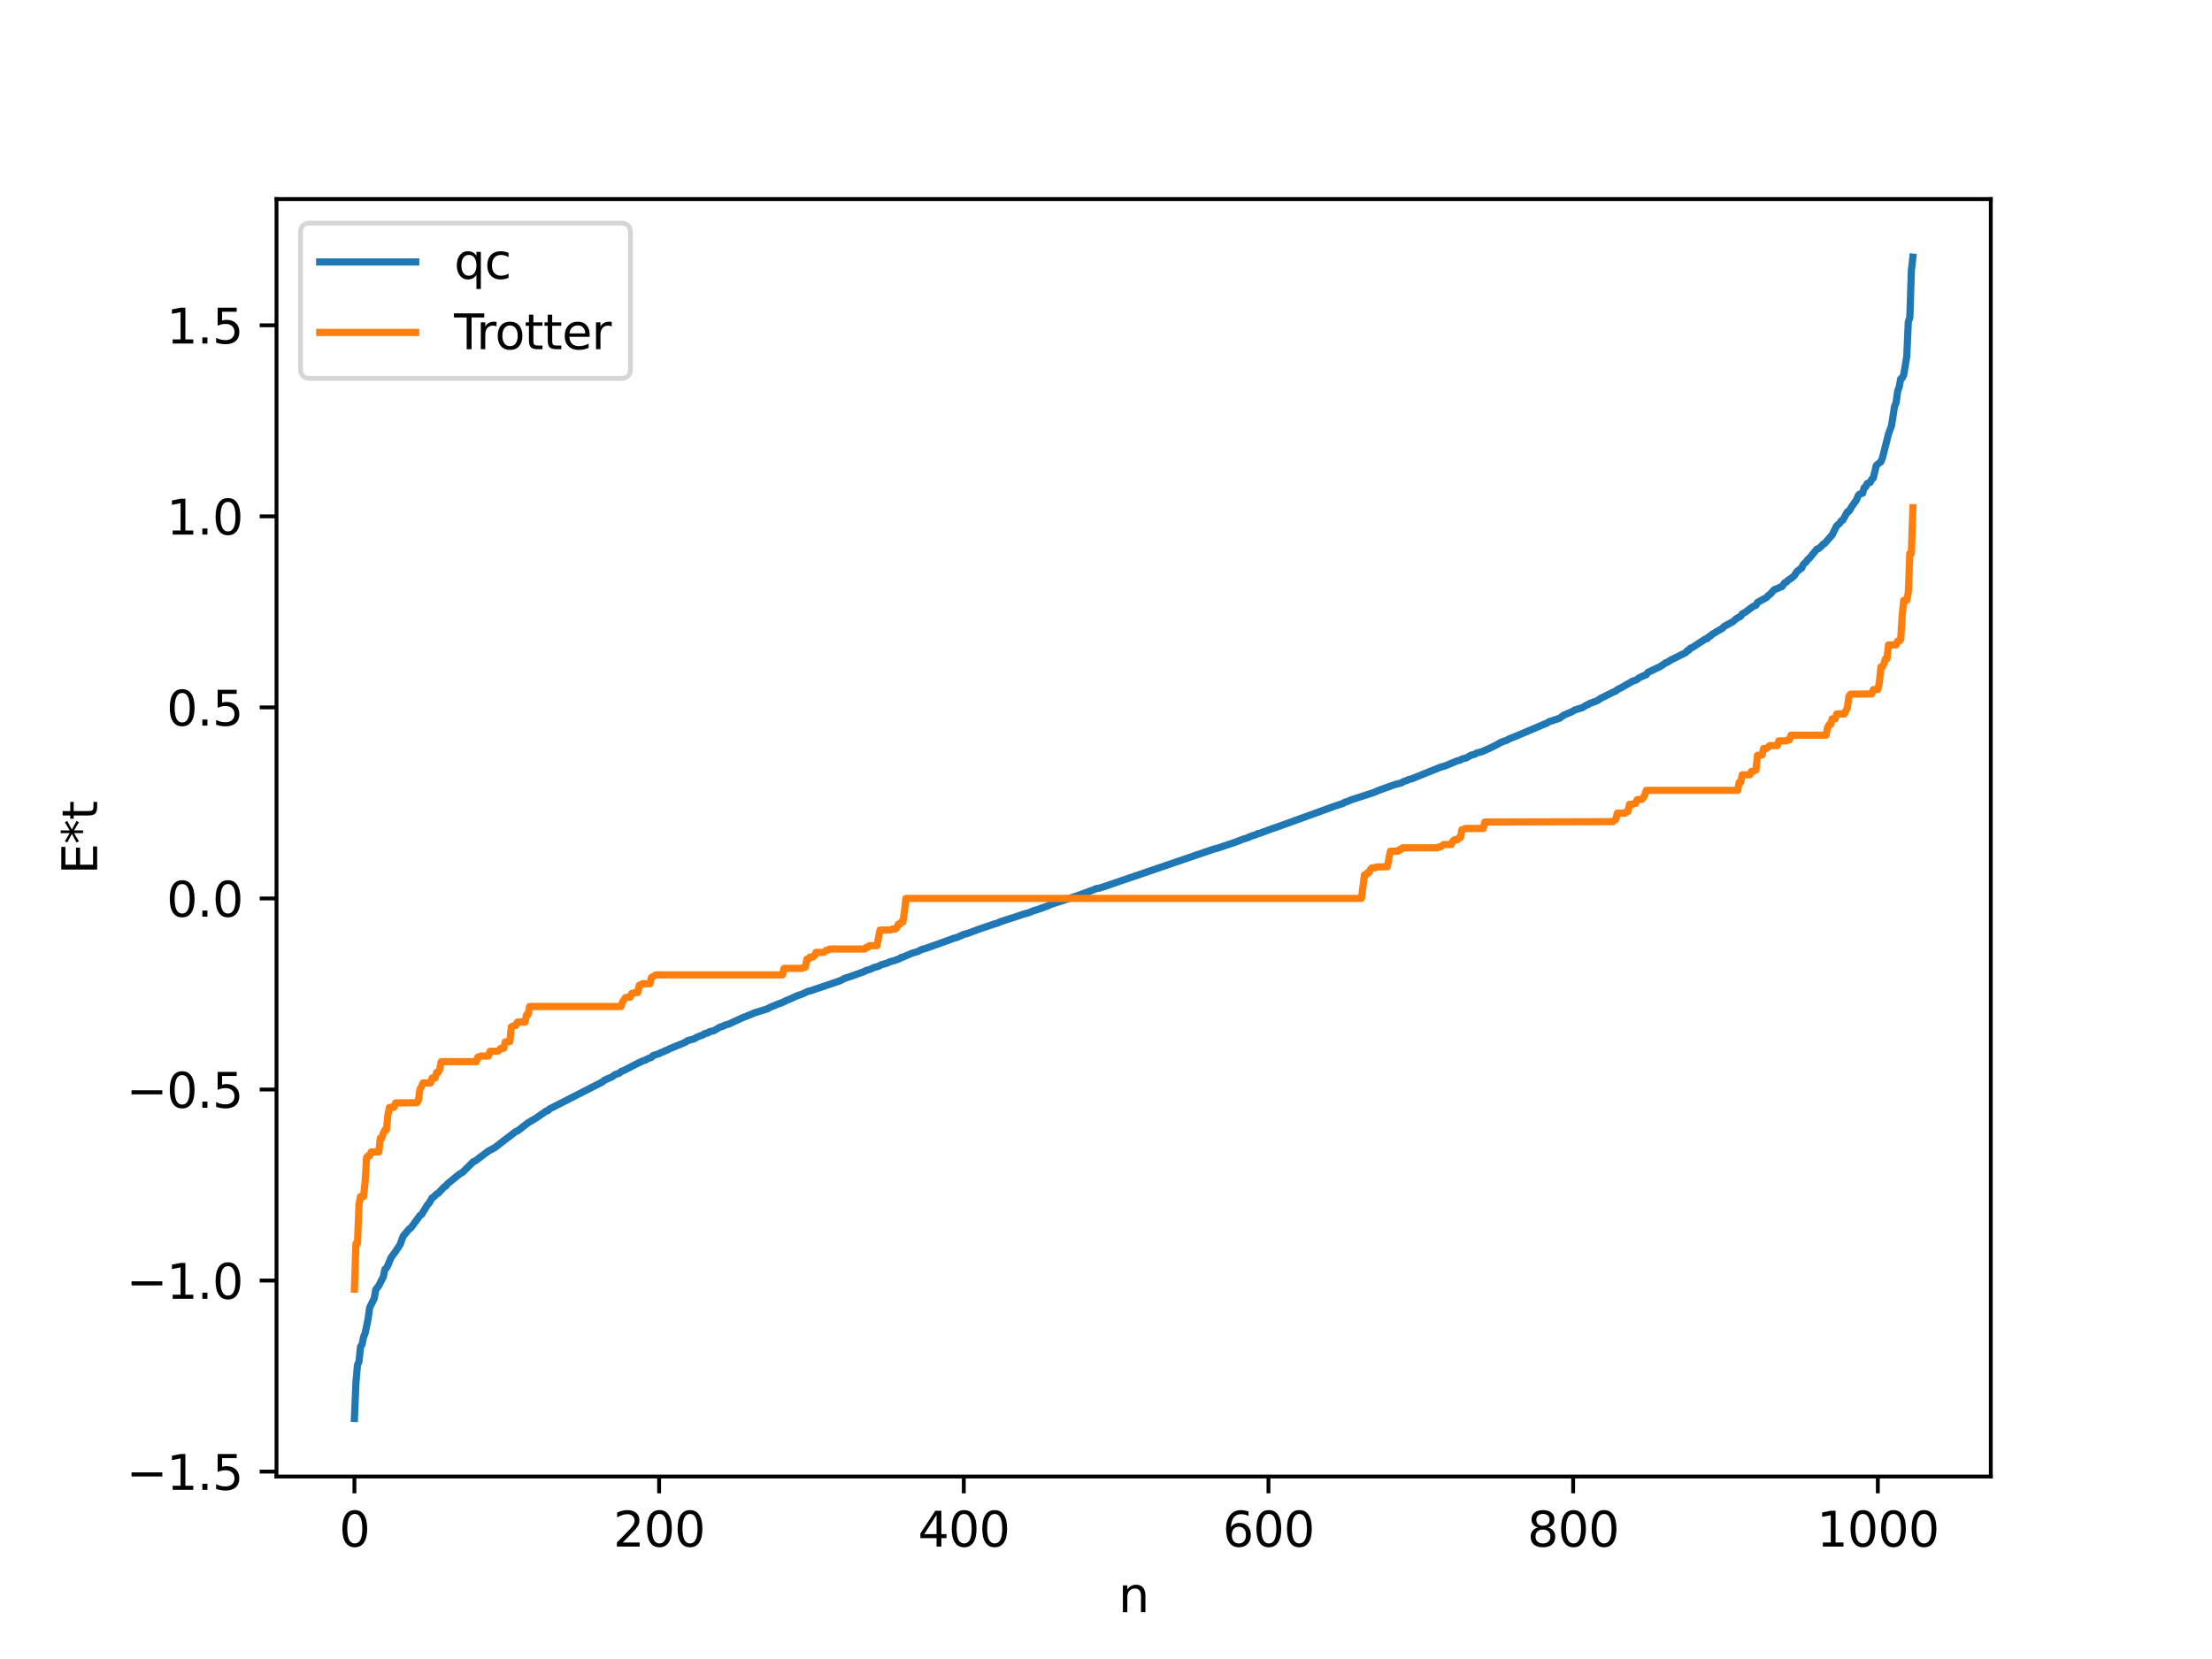 <?xml version="1.0" encoding="utf-8" standalone="no"?>
<!DOCTYPE svg PUBLIC "-//W3C//DTD SVG 1.1//EN"
  "http://www.w3.org/Graphics/SVG/1.1/DTD/svg11.dtd">
<svg xmlns:xlink="http://www.w3.org/1999/xlink" width="460.8pt" height="345.6pt" viewBox="0 0 460.8 345.6" xmlns="http://www.w3.org/2000/svg" version="1.1">
 <defs>
  <style type="text/css">*{stroke-linejoin: round; stroke-linecap: butt}</style>
 </defs>
 <g id="figure_1">
  <g id="patch_1">
   <path d="M 0 345.6 
L 460.8 345.6 
L 460.8 0 
L 0 0 
z
" style="fill: #ffffff"/>
  </g>
  <g id="axes_1">
   <g id="patch_2">
    <path d="M 57.6 307.584 
L 414.72 307.584 
L 414.72 41.472 
L 57.6 41.472 
z
" style="fill: #ffffff"/>
   </g>
   <g id="matplotlib.axis_1">
    <g id="xtick_1">
     <g id="line2d_1">
      <defs>
       <path id="m6763aca7bf" d="M 0 0 
L 0 3.5 
" style="stroke: #000000; stroke-width: 0.8"/>
      </defs>
      <g>
       <use xlink:href="#m6763aca7bf" x="73.833" y="307.584" style="stroke: #000000; stroke-width: 0.8"/>
      </g>
     </g>
     <g id="text_1">
      <!-- 0 -->
      <g transform="translate(70.651 322.182) scale(0.1 -0.1)">
       <defs>
        <path id="DejaVuSans-30" d="M 2034 4250 
Q 1547 4250 1301 3770 
Q 1056 3291 1056 2328 
Q 1056 1369 1301 889 
Q 1547 409 2034 409 
Q 2525 409 2770 889 
Q 3016 1369 3016 2328 
Q 3016 3291 2770 3770 
Q 2525 4250 2034 4250 
z
M 2034 4750 
Q 2819 4750 3233 4129 
Q 3647 3509 3647 2328 
Q 3647 1150 3233 529 
Q 2819 -91 2034 -91 
Q 1250 -91 836 529 
Q 422 1150 422 2328 
Q 422 3509 836 4129 
Q 1250 4750 2034 4750 
z
" transform="scale(0.016)"/>
       </defs>
       <use xlink:href="#DejaVuSans-30"/>
      </g>
     </g>
    </g>
    <g id="xtick_2">
     <g id="line2d_2">
      <g>
       <use xlink:href="#m6763aca7bf" x="137.304" y="307.584" style="stroke: #000000; stroke-width: 0.8"/>
      </g>
     </g>
     <g id="text_2">
      <!-- 200 -->
      <g transform="translate(127.76 322.182) scale(0.1 -0.1)">
       <defs>
        <path id="DejaVuSans-32" d="M 1228 531 
L 3431 531 
L 3431 0 
L 469 0 
L 469 531 
Q 828 903 1448 1529 
Q 2069 2156 2228 2338 
Q 2531 2678 2651 2914 
Q 2772 3150 2772 3378 
Q 2772 3750 2511 3984 
Q 2250 4219 1831 4219 
Q 1534 4219 1204 4116 
Q 875 4013 500 3803 
L 500 4441 
Q 881 4594 1212 4672 
Q 1544 4750 1819 4750 
Q 2544 4750 2975 4387 
Q 3406 4025 3406 3419 
Q 3406 3131 3298 2873 
Q 3191 2616 2906 2266 
Q 2828 2175 2409 1742 
Q 1991 1309 1228 531 
z
" transform="scale(0.016)"/>
       </defs>
       <use xlink:href="#DejaVuSans-32"/>
       <use xlink:href="#DejaVuSans-30" x="63.623"/>
       <use xlink:href="#DejaVuSans-30" x="127.246"/>
      </g>
     </g>
    </g>
    <g id="xtick_3">
     <g id="line2d_3">
      <g>
       <use xlink:href="#m6763aca7bf" x="200.775" y="307.584" style="stroke: #000000; stroke-width: 0.8"/>
      </g>
     </g>
     <g id="text_3">
      <!-- 400 -->
      <g transform="translate(191.231 322.182) scale(0.1 -0.1)">
       <defs>
        <path id="DejaVuSans-34" d="M 2419 4116 
L 825 1625 
L 2419 1625 
L 2419 4116 
z
M 2253 4666 
L 3047 4666 
L 3047 1625 
L 3713 1625 
L 3713 1100 
L 3047 1100 
L 3047 0 
L 2419 0 
L 2419 1100 
L 313 1100 
L 313 1709 
L 2253 4666 
z
" transform="scale(0.016)"/>
       </defs>
       <use xlink:href="#DejaVuSans-34"/>
       <use xlink:href="#DejaVuSans-30" x="63.623"/>
       <use xlink:href="#DejaVuSans-30" x="127.246"/>
      </g>
     </g>
    </g>
    <g id="xtick_4">
     <g id="line2d_4">
      <g>
       <use xlink:href="#m6763aca7bf" x="264.246" y="307.584" style="stroke: #000000; stroke-width: 0.8"/>
      </g>
     </g>
     <g id="text_4">
      <!-- 600 -->
      <g transform="translate(254.702 322.182) scale(0.1 -0.1)">
       <defs>
        <path id="DejaVuSans-36" d="M 2113 2584 
Q 1688 2584 1439 2293 
Q 1191 2003 1191 1497 
Q 1191 994 1439 701 
Q 1688 409 2113 409 
Q 2538 409 2786 701 
Q 3034 994 3034 1497 
Q 3034 2003 2786 2293 
Q 2538 2584 2113 2584 
z
M 3366 4563 
L 3366 3988 
Q 3128 4100 2886 4159 
Q 2644 4219 2406 4219 
Q 1781 4219 1451 3797 
Q 1122 3375 1075 2522 
Q 1259 2794 1537 2939 
Q 1816 3084 2150 3084 
Q 2853 3084 3261 2657 
Q 3669 2231 3669 1497 
Q 3669 778 3244 343 
Q 2819 -91 2113 -91 
Q 1303 -91 875 529 
Q 447 1150 447 2328 
Q 447 3434 972 4092 
Q 1497 4750 2381 4750 
Q 2619 4750 2861 4703 
Q 3103 4656 3366 4563 
z
" transform="scale(0.016)"/>
       </defs>
       <use xlink:href="#DejaVuSans-36"/>
       <use xlink:href="#DejaVuSans-30" x="63.623"/>
       <use xlink:href="#DejaVuSans-30" x="127.246"/>
      </g>
     </g>
    </g>
    <g id="xtick_5">
     <g id="line2d_5">
      <g>
       <use xlink:href="#m6763aca7bf" x="327.717" y="307.584" style="stroke: #000000; stroke-width: 0.8"/>
      </g>
     </g>
     <g id="text_5">
      <!-- 800 -->
      <g transform="translate(318.173 322.182) scale(0.1 -0.1)">
       <defs>
        <path id="DejaVuSans-38" d="M 2034 2216 
Q 1584 2216 1326 1975 
Q 1069 1734 1069 1313 
Q 1069 891 1326 650 
Q 1584 409 2034 409 
Q 2484 409 2743 651 
Q 3003 894 3003 1313 
Q 3003 1734 2745 1975 
Q 2488 2216 2034 2216 
z
M 1403 2484 
Q 997 2584 770 2862 
Q 544 3141 544 3541 
Q 544 4100 942 4425 
Q 1341 4750 2034 4750 
Q 2731 4750 3128 4425 
Q 3525 4100 3525 3541 
Q 3525 3141 3298 2862 
Q 3072 2584 2669 2484 
Q 3125 2378 3379 2068 
Q 3634 1759 3634 1313 
Q 3634 634 3220 271 
Q 2806 -91 2034 -91 
Q 1263 -91 848 271 
Q 434 634 434 1313 
Q 434 1759 690 2068 
Q 947 2378 1403 2484 
z
M 1172 3481 
Q 1172 3119 1398 2916 
Q 1625 2713 2034 2713 
Q 2441 2713 2670 2916 
Q 2900 3119 2900 3481 
Q 2900 3844 2670 4047 
Q 2441 4250 2034 4250 
Q 1625 4250 1398 4047 
Q 1172 3844 1172 3481 
z
" transform="scale(0.016)"/>
       </defs>
       <use xlink:href="#DejaVuSans-38"/>
       <use xlink:href="#DejaVuSans-30" x="63.623"/>
       <use xlink:href="#DejaVuSans-30" x="127.246"/>
      </g>
     </g>
    </g>
    <g id="xtick_6">
     <g id="line2d_6">
      <g>
       <use xlink:href="#m6763aca7bf" x="391.188" y="307.584" style="stroke: #000000; stroke-width: 0.8"/>
      </g>
     </g>
     <g id="text_6">
      <!-- 1000 -->
      <g transform="translate(378.463 322.182) scale(0.1 -0.1)">
       <defs>
        <path id="DejaVuSans-31" d="M 794 531 
L 1825 531 
L 1825 4091 
L 703 3866 
L 703 4441 
L 1819 4666 
L 2450 4666 
L 2450 531 
L 3481 531 
L 3481 0 
L 794 0 
L 794 531 
z
" transform="scale(0.016)"/>
       </defs>
       <use xlink:href="#DejaVuSans-31"/>
       <use xlink:href="#DejaVuSans-30" x="63.623"/>
       <use xlink:href="#DejaVuSans-30" x="127.246"/>
       <use xlink:href="#DejaVuSans-30" x="190.869"/>
      </g>
     </g>
    </g>
    <g id="text_7">
     <!-- n -->
     <g transform="translate(232.991 335.861) scale(0.1 -0.1)">
      <defs>
       <path id="DejaVuSans-6e" d="M 3513 2113 
L 3513 0 
L 2938 0 
L 2938 2094 
Q 2938 2591 2744 2837 
Q 2550 3084 2163 3084 
Q 1697 3084 1428 2787 
Q 1159 2491 1159 1978 
L 1159 0 
L 581 0 
L 581 3500 
L 1159 3500 
L 1159 2956 
Q 1366 3272 1645 3428 
Q 1925 3584 2291 3584 
Q 2894 3584 3203 3211 
Q 3513 2838 3513 2113 
z
" transform="scale(0.016)"/>
      </defs>
      <use xlink:href="#DejaVuSans-6e"/>
     </g>
    </g>
   </g>
   <g id="matplotlib.axis_2">
    <g id="ytick_1">
     <g id="line2d_7">
      <defs>
       <path id="m5d048dc3ab" d="M 0 0 
L -3.5 0 
" style="stroke: #000000; stroke-width: 0.8"/>
      </defs>
      <g>
       <use xlink:href="#m5d048dc3ab" x="57.6" y="306.561" style="stroke: #000000; stroke-width: 0.8"/>
      </g>
     </g>
     <g id="text_8">
      <!-- −1.5 -->
      <g transform="translate(26.317 310.36) scale(0.1 -0.1)">
       <defs>
        <path id="DejaVuSans-2212" d="M 678 2272 
L 4684 2272 
L 4684 1741 
L 678 1741 
L 678 2272 
z
" transform="scale(0.016)"/>
        <path id="DejaVuSans-2e" d="M 684 794 
L 1344 794 
L 1344 0 
L 684 0 
L 684 794 
z
" transform="scale(0.016)"/>
        <path id="DejaVuSans-35" d="M 691 4666 
L 3169 4666 
L 3169 4134 
L 1269 4134 
L 1269 2991 
Q 1406 3038 1543 3061 
Q 1681 3084 1819 3084 
Q 2600 3084 3056 2656 
Q 3513 2228 3513 1497 
Q 3513 744 3044 326 
Q 2575 -91 1722 -91 
Q 1428 -91 1123 -41 
Q 819 9 494 109 
L 494 744 
Q 775 591 1075 516 
Q 1375 441 1709 441 
Q 2250 441 2565 725 
Q 2881 1009 2881 1497 
Q 2881 1984 2565 2268 
Q 2250 2553 1709 2553 
Q 1456 2553 1204 2497 
Q 953 2441 691 2322 
L 691 4666 
z
" transform="scale(0.016)"/>
       </defs>
       <use xlink:href="#DejaVuSans-2212"/>
       <use xlink:href="#DejaVuSans-31" x="83.789"/>
       <use xlink:href="#DejaVuSans-2e" x="147.412"/>
       <use xlink:href="#DejaVuSans-35" x="179.199"/>
      </g>
     </g>
    </g>
    <g id="ytick_2">
     <g id="line2d_8">
      <g>
       <use xlink:href="#m5d048dc3ab" x="57.6" y="266.761" style="stroke: #000000; stroke-width: 0.8"/>
      </g>
     </g>
     <g id="text_9">
      <!-- −1.0 -->
      <g transform="translate(26.317 270.56) scale(0.1 -0.1)">
       <use xlink:href="#DejaVuSans-2212"/>
       <use xlink:href="#DejaVuSans-31" x="83.789"/>
       <use xlink:href="#DejaVuSans-2e" x="147.412"/>
       <use xlink:href="#DejaVuSans-30" x="179.199"/>
      </g>
     </g>
    </g>
    <g id="ytick_3">
     <g id="line2d_9">
      <g>
       <use xlink:href="#m5d048dc3ab" x="57.6" y="226.961" style="stroke: #000000; stroke-width: 0.8"/>
      </g>
     </g>
     <g id="text_10">
      <!-- −0.5 -->
      <g transform="translate(26.317 230.761) scale(0.1 -0.1)">
       <use xlink:href="#DejaVuSans-2212"/>
       <use xlink:href="#DejaVuSans-30" x="83.789"/>
       <use xlink:href="#DejaVuSans-2e" x="147.412"/>
       <use xlink:href="#DejaVuSans-35" x="179.199"/>
      </g>
     </g>
    </g>
    <g id="ytick_4">
     <g id="line2d_10">
      <g>
       <use xlink:href="#m5d048dc3ab" x="57.6" y="187.162" style="stroke: #000000; stroke-width: 0.8"/>
      </g>
     </g>
     <g id="text_11">
      <!-- 0.0 -->
      <g transform="translate(34.697 190.961) scale(0.1 -0.1)">
       <use xlink:href="#DejaVuSans-30"/>
       <use xlink:href="#DejaVuSans-2e" x="63.623"/>
       <use xlink:href="#DejaVuSans-30" x="95.41"/>
      </g>
     </g>
    </g>
    <g id="ytick_5">
     <g id="line2d_11">
      <g>
       <use xlink:href="#m5d048dc3ab" x="57.6" y="147.362" style="stroke: #000000; stroke-width: 0.8"/>
      </g>
     </g>
     <g id="text_12">
      <!-- 0.5 -->
      <g transform="translate(34.697 151.161) scale(0.1 -0.1)">
       <use xlink:href="#DejaVuSans-30"/>
       <use xlink:href="#DejaVuSans-2e" x="63.623"/>
       <use xlink:href="#DejaVuSans-35" x="95.41"/>
      </g>
     </g>
    </g>
    <g id="ytick_6">
     <g id="line2d_12">
      <g>
       <use xlink:href="#m5d048dc3ab" x="57.6" y="107.562" style="stroke: #000000; stroke-width: 0.8"/>
      </g>
     </g>
     <g id="text_13">
      <!-- 1.0 -->
      <g transform="translate(34.697 111.361) scale(0.1 -0.1)">
       <use xlink:href="#DejaVuSans-31"/>
       <use xlink:href="#DejaVuSans-2e" x="63.623"/>
       <use xlink:href="#DejaVuSans-30" x="95.41"/>
      </g>
     </g>
    </g>
    <g id="ytick_7">
     <g id="line2d_13">
      <g>
       <use xlink:href="#m5d048dc3ab" x="57.6" y="67.762" style="stroke: #000000; stroke-width: 0.8"/>
      </g>
     </g>
     <g id="text_14">
      <!-- 1.5 -->
      <g transform="translate(34.697 71.561) scale(0.1 -0.1)">
       <use xlink:href="#DejaVuSans-31"/>
       <use xlink:href="#DejaVuSans-2e" x="63.623"/>
       <use xlink:href="#DejaVuSans-35" x="95.41"/>
      </g>
     </g>
    </g>
    <g id="text_15">
     <!-- E*t -->
     <g transform="translate(20.238 182.148) rotate(-90) scale(0.1 -0.1)">
      <defs>
       <path id="DejaVuSans-45" d="M 628 4666 
L 3578 4666 
L 3578 4134 
L 1259 4134 
L 1259 2753 
L 3481 2753 
L 3481 2222 
L 1259 2222 
L 1259 531 
L 3634 531 
L 3634 0 
L 628 0 
L 628 4666 
z
" transform="scale(0.016)"/>
       <path id="DejaVuSans-2a" d="M 3009 3897 
L 1888 3291 
L 3009 2681 
L 2828 2375 
L 1778 3009 
L 1778 1831 
L 1422 1831 
L 1422 3009 
L 372 2375 
L 191 2681 
L 1313 3291 
L 191 3897 
L 372 4206 
L 1422 3572 
L 1422 4750 
L 1778 4750 
L 1778 3572 
L 2828 4206 
L 3009 3897 
z
" transform="scale(0.016)"/>
       <path id="DejaVuSans-74" d="M 1172 4494 
L 1172 3500 
L 2356 3500 
L 2356 3053 
L 1172 3053 
L 1172 1153 
Q 1172 725 1289 603 
Q 1406 481 1766 481 
L 2356 481 
L 2356 0 
L 1766 0 
Q 1100 0 847 248 
Q 594 497 594 1153 
L 594 3053 
L 172 3053 
L 172 3500 
L 594 3500 
L 594 4494 
L 1172 4494 
z
" transform="scale(0.016)"/>
      </defs>
      <use xlink:href="#DejaVuSans-45"/>
      <use xlink:href="#DejaVuSans-2a" x="63.184"/>
      <use xlink:href="#DejaVuSans-74" x="113.184"/>
     </g>
    </g>
   </g>
   <g id="line2d_14">
    <path d="M 73.833 295.488 
L 74.15 287.987 
L 74.467 284.382 
L 74.785 283.63 
L 75.102 280.557 
L 75.42 280.103 
L 75.737 278.53 
L 76.054 277.774 
L 76.689 274.746 
L 77.006 272.404 
L 77.958 270.475 
L 78.276 268.661 
L 78.91 267.83 
L 79.862 265.97 
L 80.18 264.436 
L 80.497 264.154 
L 80.815 263.574 
L 81.449 262.007 
L 82.401 260.695 
L 83.353 259.269 
L 83.988 257.509 
L 85.258 256.003 
L 85.575 255.826 
L 87.479 253.214 
L 87.796 253.027 
L 89.066 250.962 
L 89.383 250.641 
L 90.018 249.527 
L 90.335 249.358 
L 90.97 248.711 
L 91.287 248.594 
L 92.557 247.219 
L 92.874 247.085 
L 93.191 246.642 
L 94.461 245.606 
L 95.73 244.569 
L 96.365 244.208 
L 98.586 242.018 
L 98.904 241.918 
L 101.76 239.766 
L 103.029 239.109 
L 107.472 235.693 
L 107.79 235.612 
L 110.011 233.893 
L 111.598 232.96 
L 113.82 231.425 
L 114.137 231.373 
L 114.454 231.031 
L 125.562 225.35 
L 125.879 225.032 
L 127.148 224.482 
L 127.466 224.356 
L 128.1 223.873 
L 129.053 223.533 
L 129.37 223.212 
L 130.005 222.987 
L 130.639 222.651 
L 133.178 221.34 
L 134.13 220.924 
L 134.448 220.859 
L 134.765 220.637 
L 135.4 220.372 
L 135.717 220.275 
L 136.034 219.907 
L 136.669 219.69 
L 137.304 219.491 
L 137.621 219.293 
L 138.256 219.084 
L 138.573 218.871 
L 138.891 218.792 
L 139.525 218.453 
L 142.699 217.162 
L 143.334 216.743 
L 144.603 216.42 
L 145.238 216.032 
L 146.507 215.556 
L 146.824 215.298 
L 147.459 215.196 
L 147.777 214.932 
L 148.729 214.713 
L 149.998 213.954 
L 150.633 213.789 
L 150.95 213.577 
L 151.902 213.299 
L 152.854 212.854 
L 154.758 211.975 
L 155.71 211.61 
L 157.297 210.949 
L 159.836 210.178 
L 160.471 209.813 
L 161.105 209.573 
L 162.375 209.033 
L 162.692 208.974 
L 163.962 208.362 
L 164.596 208.108 
L 165.866 207.515 
L 167.135 207.066 
L 168.405 206.476 
L 169.039 206.352 
L 169.674 206.114 
L 170.943 205.693 
L 175.069 204.285 
L 176.021 203.794 
L 176.973 203.483 
L 179.829 202.472 
L 180.464 202.162 
L 181.416 201.879 
L 182.051 201.557 
L 183.003 201.304 
L 183.638 200.958 
L 184.907 200.601 
L 185.224 200.401 
L 186.177 200.152 
L 187.446 199.692 
L 187.763 199.428 
L 188.081 199.396 
L 188.715 199.113 
L 189.985 198.575 
L 191.254 198.198 
L 191.889 197.841 
L 193.158 197.457 
L 198.236 195.635 
L 198.871 195.39 
L 199.188 195.347 
L 200.14 194.954 
L 200.775 194.639 
L 201.41 194.503 
L 204.266 193.449 
L 207.439 192.383 
L 207.757 192.324 
L 208.391 192.023 
L 210.296 191.389 
L 211.248 191.1 
L 213.152 190.457 
L 214.421 190.1 
L 215.373 189.693 
L 216.008 189.522 
L 218.229 188.733 
L 218.864 188.428 
L 220.134 188.01 
L 221.086 187.715 
L 224.577 186.548 
L 227.115 185.608 
L 227.75 185.385 
L 228.385 185.097 
L 229.02 185.022 
L 229.654 184.819 
L 252.821 176.891 
L 253.773 176.648 
L 257.581 175.357 
L 258.851 174.847 
L 259.803 174.556 
L 260.755 174.146 
L 261.707 173.853 
L 262.024 173.643 
L 262.342 173.624 
L 264.881 172.668 
L 265.833 172.357 
L 277.892 167.991 
L 278.844 167.669 
L 279.796 167.36 
L 280.114 167.13 
L 280.748 166.95 
L 281.383 166.657 
L 286.143 165.11 
L 287.413 164.567 
L 290.586 163.437 
L 291.856 163.119 
L 292.491 162.758 
L 293.125 162.578 
L 293.443 162.384 
L 294.077 162.246 
L 299.79 159.935 
L 300.424 159.702 
L 300.742 159.657 
L 301.377 159.415 
L 303.598 158.485 
L 304.233 158.329 
L 304.55 158.116 
L 305.502 157.871 
L 306.454 157.306 
L 307.089 157.162 
L 307.724 156.828 
L 308.676 156.605 
L 310.58 155.756 
L 312.167 154.946 
L 312.484 154.702 
L 312.801 154.63 
L 313.119 154.443 
L 313.753 154.28 
L 314.388 153.921 
L 315.658 153.42 
L 322.322 150.593 
L 322.639 150.362 
L 324.861 149.639 
L 325.813 148.952 
L 327.4 148.298 
L 328.034 147.911 
L 329.621 147.414 
L 330.573 146.843 
L 330.891 146.758 
L 331.208 146.516 
L 331.843 146.306 
L 332.795 145.939 
L 333.429 145.489 
L 334.064 145.174 
L 335.968 144.226 
L 336.603 143.961 
L 336.92 143.666 
L 337.872 143.18 
L 340.094 141.906 
L 341.046 141.562 
L 341.363 141.251 
L 342.315 140.796 
L 342.95 140.562 
L 343.267 140.08 
L 345.806 138.878 
L 346.441 138.46 
L 347.076 138.019 
L 347.393 137.941 
L 348.028 137.518 
L 351.201 135.936 
L 351.519 135.5 
L 351.836 135.444 
L 352.153 135.011 
L 352.471 134.929 
L 355.327 133.076 
L 355.644 133.038 
L 355.962 132.655 
L 356.279 132.524 
L 356.596 132.206 
L 357.548 131.611 
L 358.818 130.886 
L 359.135 130.505 
L 361.039 129.491 
L 361.674 128.899 
L 362.626 128.361 
L 362.943 127.877 
L 363.578 127.541 
L 365.165 126.361 
L 365.8 126.087 
L 366.117 125.49 
L 368.021 124.457 
L 368.339 124.07 
L 368.656 123.876 
L 369.608 122.841 
L 370.243 122.606 
L 370.877 122.291 
L 371.195 122.218 
L 371.829 121.368 
L 372.147 121.26 
L 372.464 120.899 
L 373.099 120.491 
L 373.734 119.989 
L 374.368 119.011 
L 374.686 118.839 
L 375.003 118.503 
L 375.32 118.352 
L 375.638 117.609 
L 376.272 117.019 
L 376.59 116.542 
L 376.907 116.313 
L 378.494 114.386 
L 378.811 114.304 
L 379.446 113.768 
L 379.763 113.387 
L 380.081 113.247 
L 381.667 111.433 
L 382.62 109.531 
L 383.254 108.99 
L 383.572 108.476 
L 383.889 108.364 
L 384.841 106.625 
L 385.158 106.534 
L 385.793 105.479 
L 386.745 104.133 
L 387.062 103.314 
L 387.38 102.931 
L 388.015 102.747 
L 388.332 101.623 
L 388.649 101.447 
L 388.967 100.734 
L 389.601 100.485 
L 389.919 99.838 
L 390.236 99.593 
L 390.871 96.963 
L 391.505 96.422 
L 391.823 96.199 
L 392.14 95.408 
L 393.41 90.406 
L 394.044 88.652 
L 394.679 84.612 
L 394.996 83.888 
L 395.314 81.482 
L 395.631 80.663 
L 395.948 78.924 
L 396.266 78.734 
L 396.583 78.059 
L 397.218 74.23 
L 397.535 67.059 
L 397.853 66.157 
L 398.17 56.458 
L 398.487 53.568 
L 398.487 53.568 
" clip-path="url(#p690168a010)" style="fill: none; stroke: #1f77b4; stroke-width: 1.5; stroke-linecap: square"/>
   </g>
   <g id="line2d_15">
    <path d="M 73.833 268.551 
L 74.15 259.053 
L 74.467 259.053 
L 74.785 250.935 
L 75.102 249.249 
L 75.737 249.249 
L 76.054 246.211 
L 76.372 241.084 
L 76.689 240.769 
L 77.006 240.769 
L 77.324 239.976 
L 78.91 239.976 
L 79.228 237.083 
L 79.545 237.083 
L 79.862 236.036 
L 80.18 235.389 
L 80.497 235.389 
L 80.815 232.19 
L 81.132 230.684 
L 82.084 230.658 
L 82.401 229.767 
L 86.844 229.716 
L 87.162 229.228 
L 87.479 226.91 
L 87.796 226.398 
L 88.114 225.596 
L 89.7 225.596 
L 90.018 224.57 
L 90.653 224.57 
L 90.97 223.379 
L 91.287 223.379 
L 91.605 222.759 
L 91.922 221.163 
L 99.221 221.163 
L 99.539 220.212 
L 99.856 220.212 
L 100.173 219.987 
L 101.76 219.987 
L 102.077 219.001 
L 103.664 219.001 
L 103.981 218.779 
L 104.299 218.395 
L 104.934 218.395 
L 105.251 217.043 
L 106.203 216.975 
L 106.52 213.924 
L 107.155 213.623 
L 107.472 213.623 
L 107.79 212.92 
L 109.377 212.92 
L 109.694 211.379 
L 110.011 211.379 
L 110.329 209.676 
L 129.37 209.676 
L 129.687 208.708 
L 130.322 207.798 
L 131.274 207.74 
L 131.591 206.948 
L 131.909 206.948 
L 132.226 206.767 
L 132.861 206.767 
L 133.178 205.243 
L 133.496 205.243 
L 133.813 204.924 
L 135.4 204.924 
L 135.717 203.624 
L 136.669 203.081 
L 163.01 203.081 
L 163.327 201.733 
L 167.135 201.733 
L 167.453 201.486 
L 167.77 201.486 
L 168.087 199.817 
L 168.405 199.817 
L 168.722 199.371 
L 169.357 199.371 
L 169.674 199.083 
L 169.991 198.395 
L 171.578 198.395 
L 172.213 197.909 
L 172.53 197.909 
L 172.848 197.703 
L 180.147 197.703 
L 180.464 197.348 
L 180.781 197.348 
L 181.099 197.001 
L 182.686 197.001 
L 183.32 193.756 
L 185.542 193.727 
L 185.859 193.538 
L 186.494 193.538 
L 186.811 193.254 
L 187.129 192.54 
L 187.446 192.54 
L 187.763 192.057 
L 188.081 192.057 
L 188.398 190.039 
L 188.715 187.162 
L 283.605 187.162 
L 284.239 182.266 
L 284.557 182.266 
L 284.874 181.783 
L 285.191 181.783 
L 285.509 181.07 
L 285.826 180.785 
L 286.461 180.785 
L 286.778 180.596 
L 289 180.567 
L 289.634 177.323 
L 291.221 177.323 
L 291.539 176.975 
L 291.856 176.975 
L 292.173 176.62 
L 299.472 176.62 
L 299.79 176.414 
L 300.107 176.414 
L 300.742 175.928 
L 302.329 175.928 
L 302.646 175.24 
L 302.963 174.952 
L 303.598 174.952 
L 303.915 174.507 
L 304.233 174.507 
L 304.55 172.837 
L 304.867 172.837 
L 305.185 172.591 
L 308.993 172.591 
L 309.31 171.242 
L 335.968 171.168 
L 336.603 170.699 
L 336.92 169.399 
L 338.507 169.399 
L 338.824 169.08 
L 339.142 169.08 
L 339.459 167.556 
L 340.094 167.556 
L 340.411 167.375 
L 340.729 167.375 
L 341.046 166.583 
L 341.681 166.525 
L 341.998 166.525 
L 342.315 166.173 
L 342.633 165.615 
L 342.95 164.647 
L 361.991 164.647 
L 362.309 162.944 
L 362.626 162.944 
L 362.943 161.403 
L 364.53 161.403 
L 364.848 160.7 
L 365.165 160.7 
L 365.8 160.399 
L 366.117 157.348 
L 367.069 157.28 
L 367.386 155.928 
L 368.021 155.928 
L 368.656 155.322 
L 370.243 155.322 
L 370.56 154.336 
L 372.147 154.336 
L 372.464 154.111 
L 372.781 154.111 
L 373.099 153.16 
L 380.398 153.16 
L 380.715 151.564 
L 381.033 150.944 
L 381.35 150.944 
L 381.667 149.753 
L 382.302 149.753 
L 382.62 148.728 
L 384.206 148.728 
L 384.841 147.413 
L 385.158 145.095 
L 385.476 144.607 
L 389.919 144.556 
L 390.236 143.665 
L 391.188 143.639 
L 391.505 142.133 
L 391.823 138.934 
L 392.14 138.934 
L 392.458 138.288 
L 392.775 137.24 
L 393.092 137.24 
L 393.41 134.347 
L 394.996 134.347 
L 395.314 133.554 
L 395.631 133.554 
L 395.948 133.239 
L 396.266 128.112 
L 396.583 125.074 
L 397.218 125.074 
L 397.535 123.388 
L 397.853 115.27 
L 398.17 115.27 
L 398.487 105.773 
L 398.487 105.773 
" clip-path="url(#p690168a010)" style="fill: none; stroke: #ff7f0e; stroke-width: 1.5; stroke-linecap: square"/>
   </g>
   <g id="patch_3">
    <path d="M 57.6 307.584 
L 57.6 41.472 
" style="fill: none; stroke: #000000; stroke-width: 0.8; stroke-linejoin: miter; stroke-linecap: square"/>
   </g>
   <g id="patch_4">
    <path d="M 414.72 307.584 
L 414.72 41.472 
" style="fill: none; stroke: #000000; stroke-width: 0.8; stroke-linejoin: miter; stroke-linecap: square"/>
   </g>
   <g id="patch_5">
    <path d="M 57.6 307.584 
L 414.72 307.584 
" style="fill: none; stroke: #000000; stroke-width: 0.8; stroke-linejoin: miter; stroke-linecap: square"/>
   </g>
   <g id="patch_6">
    <path d="M 57.6 41.472 
L 414.72 41.472 
" style="fill: none; stroke: #000000; stroke-width: 0.8; stroke-linejoin: miter; stroke-linecap: square"/>
   </g>
   <g id="legend_1">
    <g id="patch_7">
     <path d="M 64.6 78.828 
L 129.342 78.828 
Q 131.342 78.828 131.342 76.828 
L 131.342 48.472 
Q 131.342 46.472 129.342 46.472 
L 64.6 46.472 
Q 62.6 46.472 62.6 48.472 
L 62.6 76.828 
Q 62.6 78.828 64.6 78.828 
z
" style="fill: #ffffff; opacity: 0.8; stroke: #cccccc; stroke-linejoin: miter"/>
    </g>
    <g id="line2d_16">
     <path d="M 66.6 54.57 
L 76.6 54.57 
L 86.6 54.57 
" style="fill: none; stroke: #1f77b4; stroke-width: 1.5; stroke-linecap: square"/>
    </g>
    <g id="text_16">
     <!-- qc -->
     <g transform="translate(94.6 58.07) scale(0.1 -0.1)">
      <defs>
       <path id="DejaVuSans-71" d="M 947 1747 
Q 947 1113 1208 752 
Q 1469 391 1925 391 
Q 2381 391 2643 752 
Q 2906 1113 2906 1747 
Q 2906 2381 2643 2742 
Q 2381 3103 1925 3103 
Q 1469 3103 1208 2742 
Q 947 2381 947 1747 
z
M 2906 525 
Q 2725 213 2448 61 
Q 2172 -91 1784 -91 
Q 1150 -91 751 415 
Q 353 922 353 1747 
Q 353 2572 751 3078 
Q 1150 3584 1784 3584 
Q 2172 3584 2448 3432 
Q 2725 3281 2906 2969 
L 2906 3500 
L 3481 3500 
L 3481 -1331 
L 2906 -1331 
L 2906 525 
z
" transform="scale(0.016)"/>
       <path id="DejaVuSans-63" d="M 3122 3366 
L 3122 2828 
Q 2878 2963 2633 3030 
Q 2388 3097 2138 3097 
Q 1578 3097 1268 2742 
Q 959 2388 959 1747 
Q 959 1106 1268 751 
Q 1578 397 2138 397 
Q 2388 397 2633 464 
Q 2878 531 3122 666 
L 3122 134 
Q 2881 22 2623 -34 
Q 2366 -91 2075 -91 
Q 1284 -91 818 406 
Q 353 903 353 1747 
Q 353 2603 823 3093 
Q 1294 3584 2113 3584 
Q 2378 3584 2631 3529 
Q 2884 3475 3122 3366 
z
" transform="scale(0.016)"/>
      </defs>
      <use xlink:href="#DejaVuSans-71"/>
      <use xlink:href="#DejaVuSans-63" x="63.477"/>
     </g>
    </g>
    <g id="line2d_17">
     <path d="M 66.6 69.249 
L 76.6 69.249 
L 86.6 69.249 
" style="fill: none; stroke: #ff7f0e; stroke-width: 1.5; stroke-linecap: square"/>
    </g>
    <g id="text_17">
     <!-- Trotter -->
     <g transform="translate(94.6 72.749) scale(0.1 -0.1)">
      <defs>
       <path id="DejaVuSans-54" d="M -19 4666 
L 3928 4666 
L 3928 4134 
L 2272 4134 
L 2272 0 
L 1638 0 
L 1638 4134 
L -19 4134 
L -19 4666 
z
" transform="scale(0.016)"/>
       <path id="DejaVuSans-72" d="M 2631 2963 
Q 2534 3019 2420 3045 
Q 2306 3072 2169 3072 
Q 1681 3072 1420 2755 
Q 1159 2438 1159 1844 
L 1159 0 
L 581 0 
L 581 3500 
L 1159 3500 
L 1159 2956 
Q 1341 3275 1631 3429 
Q 1922 3584 2338 3584 
Q 2397 3584 2469 3576 
Q 2541 3569 2628 3553 
L 2631 2963 
z
" transform="scale(0.016)"/>
       <path id="DejaVuSans-6f" d="M 1959 3097 
Q 1497 3097 1228 2736 
Q 959 2375 959 1747 
Q 959 1119 1226 758 
Q 1494 397 1959 397 
Q 2419 397 2687 759 
Q 2956 1122 2956 1747 
Q 2956 2369 2687 2733 
Q 2419 3097 1959 3097 
z
M 1959 3584 
Q 2709 3584 3137 3096 
Q 3566 2609 3566 1747 
Q 3566 888 3137 398 
Q 2709 -91 1959 -91 
Q 1206 -91 779 398 
Q 353 888 353 1747 
Q 353 2609 779 3096 
Q 1206 3584 1959 3584 
z
" transform="scale(0.016)"/>
       <path id="DejaVuSans-65" d="M 3597 1894 
L 3597 1613 
L 953 1613 
Q 991 1019 1311 708 
Q 1631 397 2203 397 
Q 2534 397 2845 478 
Q 3156 559 3463 722 
L 3463 178 
Q 3153 47 2828 -22 
Q 2503 -91 2169 -91 
Q 1331 -91 842 396 
Q 353 884 353 1716 
Q 353 2575 817 3079 
Q 1281 3584 2069 3584 
Q 2775 3584 3186 3129 
Q 3597 2675 3597 1894 
z
M 3022 2063 
Q 3016 2534 2758 2815 
Q 2500 3097 2075 3097 
Q 1594 3097 1305 2825 
Q 1016 2553 972 2059 
L 3022 2063 
z
" transform="scale(0.016)"/>
      </defs>
      <use xlink:href="#DejaVuSans-54"/>
      <use xlink:href="#DejaVuSans-72" x="46.334"/>
      <use xlink:href="#DejaVuSans-6f" x="85.197"/>
      <use xlink:href="#DejaVuSans-74" x="146.379"/>
      <use xlink:href="#DejaVuSans-74" x="185.588"/>
      <use xlink:href="#DejaVuSans-65" x="224.797"/>
      <use xlink:href="#DejaVuSans-72" x="286.32"/>
     </g>
    </g>
   </g>
  </g>
 </g>
 <defs>
  <clipPath id="p690168a010">
   <rect x="57.6" y="41.472" width="357.12" height="266.112"/>
  </clipPath>
 </defs>
</svg>
